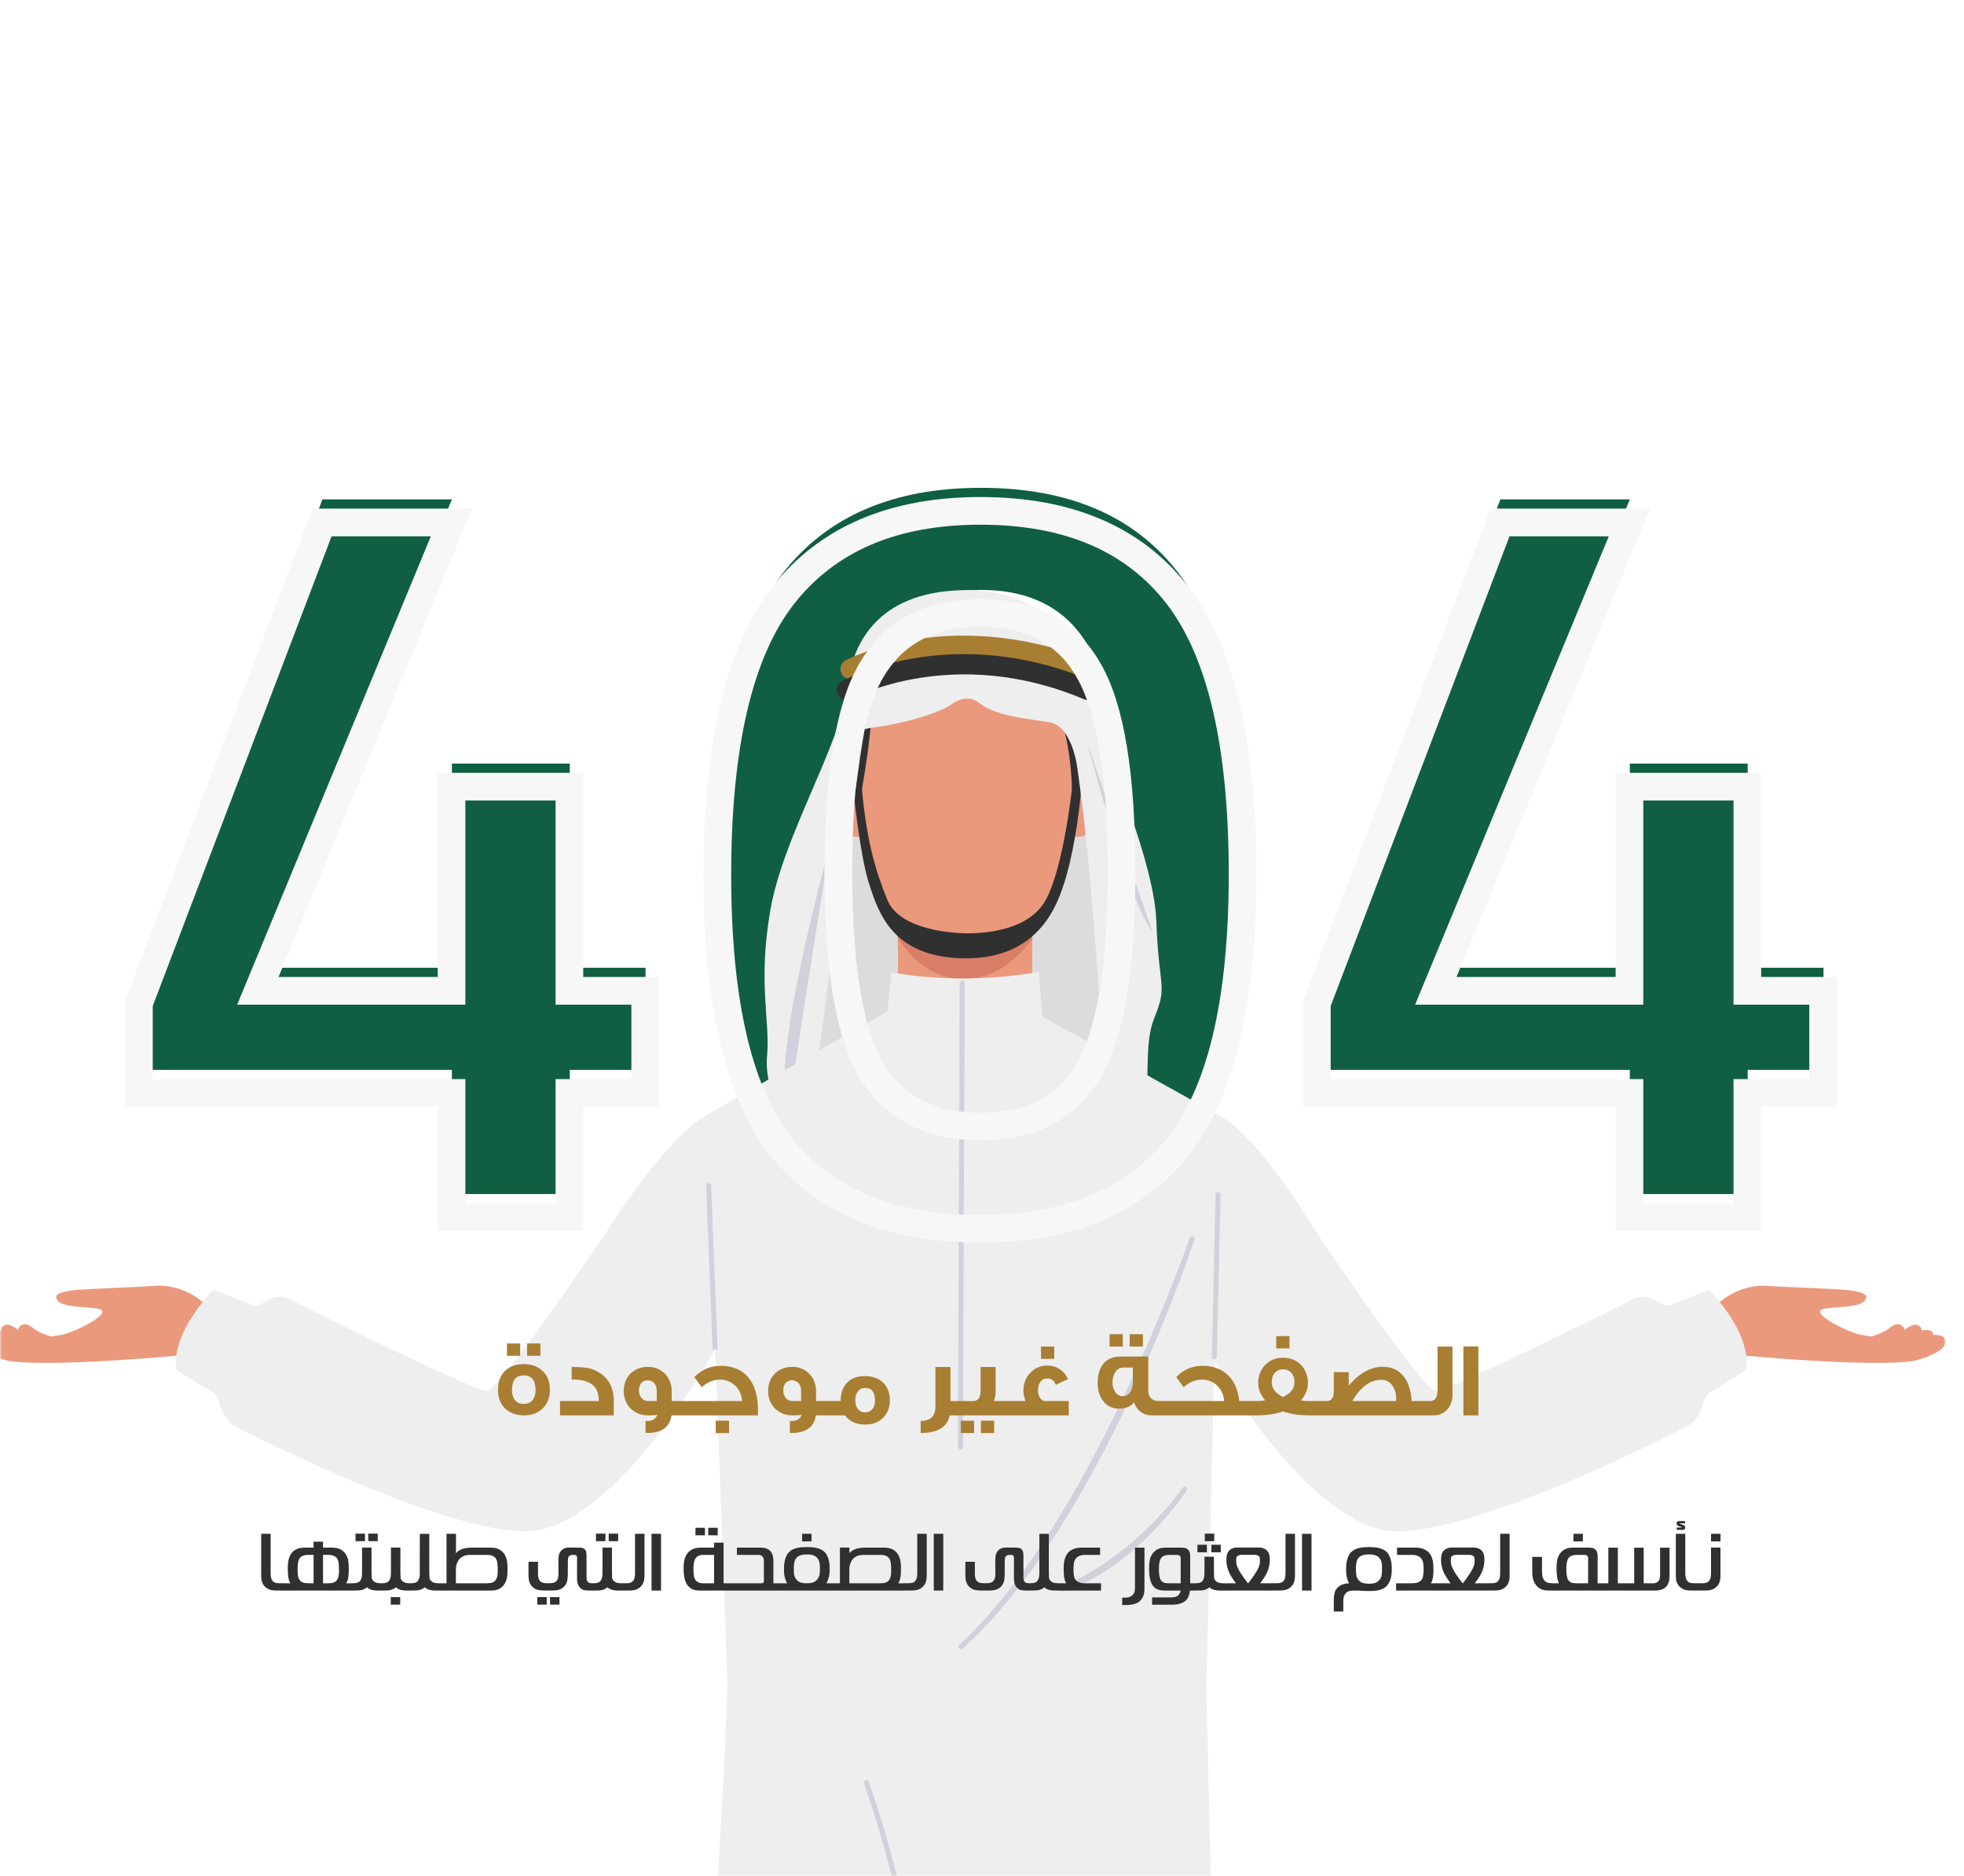 <svg width="426" height="407" viewBox="0 0 426 407" fill="none" xmlns="http://www.w3.org/2000/svg">
<path d="M98.016 259V232.061H30.21V212.655L69.934 108.321H98.016L56.008 209.915H98.016V165.625H123.585V209.915H140.023V232.061H123.585V259H98.016ZM169.832 124.303C179.421 111.974 193.728 105.81 212.753 105.81C231.778 105.81 246.008 111.898 255.445 124.074C264.881 136.25 269.6 156.417 269.6 184.574C269.6 212.579 264.805 232.441 255.217 244.16C245.78 255.728 231.549 261.511 212.524 261.511C193.652 261.511 179.421 255.728 169.832 244.16C160.396 232.593 155.677 212.807 155.677 184.802C155.677 156.645 160.396 136.479 169.832 124.303ZM236.268 140.512C231.549 132.141 223.711 127.955 212.753 127.955C201.794 127.955 193.88 132.141 189.009 140.512C184.291 148.731 181.932 163.266 181.932 184.117C181.932 204.969 184.367 219.428 189.238 227.494C194.26 235.409 202.099 239.366 212.753 239.366C223.559 239.366 231.321 235.409 236.039 227.494C240.91 219.428 243.345 204.969 243.345 184.117C243.345 163.266 240.986 148.731 236.268 140.512ZM353.516 259V232.061H285.711V212.655L325.435 108.321H353.516L311.509 209.915H353.516V165.625H379.086V209.915H395.524V232.061H379.086V259H353.516Z" fill="#105F43"/>
<mask id="mask0_1075_2889" style="mask-type:alpha" maskUnits="userSpaceOnUse" x="0" y="69" width="422" height="338">
<rect y="69" width="422" height="338" fill="#D9D9D9"/>
</mask>
<g mask="url(#mask0_1075_2889)">
<path d="M421.702 290.125C421.702 290.125 420.906 289.394 419.38 289.567C419.141 287.936 416.787 288.614 416.787 288.614C417.014 287.98 416.089 287.487 416.089 287.487C415.049 286.766 413.02 288.527 413.02 288.527C413.177 288.142 412.749 287.536 411.959 287.254C411.169 286.972 410.064 287.871 410.064 287.871C409.22 288.69 407.445 289.399 406.005 289.903C404.56 289.703 403.374 289.491 402.757 289.313C400.424 288.657 394.124 285.585 394.86 284.301C395.601 283.022 404.933 284.328 404.803 281.196C404.803 281.196 404.787 280.362 401.626 279.929C398.465 279.5 386.167 279.159 383.764 278.926C377.745 278.346 373.447 282.096 373.447 282.096C373.447 282.096 367.098 285.764 371.823 291.767L376.862 293.886C376.862 293.886 405.507 296.687 415.201 295.18C415.206 295.186 423.688 293.094 421.702 290.125Z" fill="#EA997D"/>
<path d="M264.575 242.024C264.575 242.024 250.615 259.486 262.247 293.36C262.247 293.36 281.262 327.619 299.747 331.802C312.126 334.603 345.728 319.655 365.744 309.496C369.631 307.523 368.916 303.2 371 301.948C375.774 299.082 378.713 297.213 378.713 297.213C378.713 297.213 380.743 290.505 370.729 279.777C370.729 279.777 367.357 281.094 362.226 283.088C360.153 283.89 358.118 279.815 354.107 281.852C338.437 289.812 313.279 301.824 311.422 301.737C308.602 301.607 285.603 267.44 285.603 267.44C285.603 267.44 273.23 246.591 264.575 242.024Z" fill="#EEEEEE"/>
<path d="M-4.699 290.126C-4.699 290.126 -3.903 289.394 -2.376 289.568C-2.138 287.937 0.216 288.614 0.216 288.614C-0.011 287.98 0.914 287.487 0.914 287.487C1.954 286.767 3.983 288.528 3.983 288.528C3.827 288.143 4.254 287.536 5.044 287.254C5.835 286.973 6.939 287.872 6.939 287.872C7.783 288.69 9.559 289.4 10.998 289.904C12.444 289.703 13.629 289.492 14.246 289.313C16.579 288.658 22.879 285.585 22.143 284.301C21.402 283.023 12.07 284.328 12.2 281.197C12.2 281.197 12.216 280.362 15.377 279.929C18.538 279.501 30.836 279.16 33.239 278.927C39.258 278.347 43.556 282.096 43.556 282.096C43.556 282.096 49.905 285.764 45.18 291.768L40.141 293.886C40.141 293.886 11.496 296.687 1.797 295.181C1.797 295.186 -6.685 293.095 -4.699 290.126Z" fill="#EA997D"/>
<path d="M152.975 242.078C152.975 242.078 166.388 259.481 154.756 293.355C154.756 293.355 135.741 327.614 117.251 331.797C104.872 334.598 71.27 319.649 51.254 309.49C47.367 307.518 48.082 303.194 45.998 301.943C41.224 299.077 38.285 297.207 38.285 297.207C38.285 297.207 36.255 290.5 46.268 279.772C46.268 279.772 49.641 281.088 54.777 283.082C56.85 283.884 58.886 279.81 62.896 281.847C78.566 289.806 103.725 301.818 105.581 301.731C108.401 301.601 131.4 267.435 131.4 267.435C131.4 267.435 143.866 247.328 152.975 242.078Z" fill="#EEEEEE"/>
<path d="M185.29 151.254C185.29 151.254 172.521 221.18 174.415 254.773C174.415 254.773 179.319 271.032 189.452 278.347C199.585 285.661 202.129 295.799 208.705 304.007C208.705 304.007 215.552 292.981 217.176 288.647C218.8 284.312 230.535 265.609 240.5 254.773C240.5 254.773 244.381 182.138 234.161 151.254H185.29V151.254Z" fill="#DCDCDC"/>
<path d="M194.378 191.348C194.378 191.348 195.314 213.454 194.378 217.041C193.441 220.628 184.683 226.506 175.709 230.722C175.709 230.722 187.254 246.526 209.815 246.055C232.375 245.589 238.107 236.237 241.69 231.09C241.69 231.09 224.478 225 224.067 217.675C223.655 210.349 224.067 191.348 224.067 191.348H194.378V191.348Z" fill="#EA997D"/>
<path d="M209.018 212.332C216.158 212.332 221.116 207.494 223.904 203.647C223.947 197.146 224.071 191.348 224.071 191.348H194.377C194.377 191.348 194.626 197.14 194.74 203.349C197.127 207.234 201.695 212.332 209.018 212.332Z" fill="#D87E66"/>
<path d="M189.403 169.914C189.403 169.914 188.174 166.3 183.34 166.723C178.664 167.135 180.25 179.152 184.369 181.13C188.483 183.107 189.841 177.136 189.841 177.136L189.403 169.914Z" fill="#EA997D"/>
<path d="M230.334 169.914C230.334 169.914 231.563 166.3 236.396 166.723C241.067 167.135 239.487 179.152 235.373 181.13C231.259 183.107 229.901 177.136 229.901 177.136L230.334 169.914Z" fill="#EA997D"/>
<path d="M234.318 168.972C232.256 194.675 225.057 207.017 209.868 207.017C194.675 207.017 187.384 196.826 185.419 168.972C183.968 148.404 194.734 135.677 209.868 135.677C224.997 135.677 236.028 147.613 234.318 168.972Z" fill="#EA997D"/>
<path d="M184.077 166.696L184.981 170.597L186.935 171.345C186.935 171.345 188.083 164.707 188.586 160.118C189.441 152.305 189.836 146.037 209.225 145.852C229.382 145.657 229.355 152.143 231.168 159.761C232.478 165.255 232.516 171.475 232.516 171.475L234.578 170.597L235.861 166.728C235.861 166.728 235.769 160.21 235.861 154.072C235.861 154.072 234.941 140.093 228.083 138.581C228.083 138.581 223.845 130.048 211.098 130.048C194.876 130.048 194.378 134.106 193.928 135.103C193.928 135.103 190.848 135.834 188.954 138.543C187.06 141.252 186.61 141.713 184.445 148.031C184.445 148.031 183.877 150.761 184.083 152.901C184.207 154.223 183.087 161.803 184.077 166.696Z" fill="#303030"/>
<path d="M184.98 170.218C184.98 170.218 186.426 185.258 188.499 191.673C190.572 198.083 193.673 207.863 209.625 207.863C225.576 207.863 229.408 195.835 230.789 191.668C232.526 186.423 234.107 177.261 234.578 170.218H232.613C232.613 170.218 230.821 187.875 226.837 195.195C222.859 202.51 211.568 202.445 209.776 202.445C207.979 202.445 195.308 202.12 192.466 195.179C189.955 189.04 187.855 182.138 186.875 170.218H184.98V170.218Z" fill="#303030"/>
<path d="M186.393 165.396L187.877 156.109C187.877 156.109 180.234 159.739 186.393 165.396Z" fill="#D1D1DB"/>
<path d="M209.76 151.569C209.76 151.569 208.391 151.298 206.29 152.831C204.185 154.364 197.094 156.803 189.451 157.8C181.814 158.791 186.685 163.126 186.415 165.385C186.144 167.644 179.016 214.419 174.415 254.784C174.415 254.784 170.355 246.792 170.085 241.103C170.085 241.103 165.711 236.676 166.388 228.956C167.064 221.235 164.331 213.335 167.102 197.352C169.873 181.368 182.496 161.05 183.665 149.672C184.834 138.294 191.514 128 209.89 128C228.266 128 235.319 142.358 235.855 148.995C236.391 155.632 250.274 184.711 250.816 199.79C251.357 214.868 253.344 213.427 250.367 220.828C247.39 228.235 250.821 238.887 245.95 243.221C245.95 243.221 242.984 252.611 240.499 254.778C240.499 254.778 238.226 196.626 233.517 165.558C233.517 165.558 232.239 157.523 227.817 156.711C223.395 155.898 216.266 155.464 212.483 152.555C212.483 152.56 211.119 151.406 209.76 151.569Z" fill="#EEEEEE"/>
<path d="M184.461 147.299C183.682 147.299 182.935 146.882 182.545 146.145C181.988 145.089 182.388 143.777 183.444 143.219C184.342 142.742 205.82 131.63 235.72 142.916C236.841 143.338 237.404 144.59 236.981 145.706C236.559 146.828 235.309 147.391 234.194 146.969C206.21 136.403 185.674 146.941 185.474 147.044C185.149 147.218 184.802 147.299 184.461 147.299Z" fill="#A87E33"/>
<path d="M235.952 151.839C235.671 151.839 235.384 151.785 235.108 151.666C206.739 139.665 184.926 151.444 184.709 151.563C183.665 152.143 182.344 151.763 181.765 150.718C181.186 149.672 181.565 148.35 182.609 147.77C183.573 147.239 206.501 134.853 236.791 147.667C237.89 148.133 238.409 149.406 237.944 150.506C237.597 151.341 236.796 151.839 235.952 151.839Z" fill="#303030"/>
<path d="M171.167 239.613C171.167 239.613 178.165 193.353 180.482 181.536C180.482 181.536 166.431 231.621 171.167 239.613Z" fill="#D1D1DB"/>
<path d="M235.817 161.061C235.817 161.061 244.753 195.65 249.923 202.027L235.817 161.061Z" fill="#D1D1DB"/>
<path d="M185.44 158.883C185.44 158.883 186.929 155.464 187.876 152.175C187.876 152.175 185.749 155.567 185.44 158.883Z" fill="#D1D1DB"/>
<path d="M193.36 210.886C193.36 210.886 207.433 213.969 225.295 210.81L226.107 220.519C226.107 220.519 247.65 232.515 264.575 242.029C264.575 242.029 262.735 327.576 261.652 365.86C261.652 365.86 268.326 652.759 269.95 673.478C269.95 673.478 265.349 679.162 257.23 678.349C249.111 677.536 249.176 677.661 236.526 679.568C222.139 681.735 217.923 677.298 204.726 677.038C191.839 676.789 177.874 679.232 175.059 679.568C159.01 681.465 156.921 677.098 148.975 678.349C137.072 680.224 136.796 676.182 136.796 676.182C136.796 676.182 156.737 411.735 157.776 365.497C157.776 365.497 154.182 262.136 152.981 242.024C152.981 242.024 176.38 228.576 192.483 219.365L193.36 210.886Z" fill="#EEEEEE"/>
<path d="M208.326 314.34C208.023 314.34 207.785 314.22 207.785 313.922L208.158 213.184C208.158 212.886 208.396 212.653 208.699 212.674C208.997 212.674 209.241 212.934 209.241 213.232L208.867 313.917C208.867 314.215 208.624 314.34 208.326 314.34Z" fill="#D1D1DB"/>
<path d="M208.45 357.727C208.304 357.727 208.158 357.668 208.05 357.554C207.849 357.332 207.86 356.99 208.082 356.79C236.548 330.637 257.852 269.109 258.069 268.491C258.166 268.209 258.475 268.058 258.756 268.155C259.038 268.253 259.189 268.561 259.092 268.843C258.881 269.466 238.735 330.642 208.818 357.586C208.715 357.678 208.58 357.727 208.45 357.727Z" fill="#D1D1DB"/>
<path d="M230.447 345.266C230.236 345.266 230.036 345.141 229.949 344.935C229.83 344.659 229.96 344.345 230.231 344.226C246.658 337.177 256.412 322.851 256.504 322.705C256.672 322.456 257.007 322.391 257.256 322.559C257.505 322.727 257.57 323.062 257.403 323.312C257.305 323.458 246.49 339.983 230.653 345.223C230.588 345.244 230.517 345.266 230.447 345.266Z" fill="#D1D1DB"/>
<path d="M199.324 438.376C199.043 438.376 198.81 438.159 198.783 437.877C196.71 412.25 187.497 387.077 187.405 386.822C187.302 386.541 187.443 386.232 187.725 386.123C188.006 386.021 188.315 386.161 188.423 386.443C188.515 386.698 197.781 412.006 199.865 437.785C199.887 438.083 199.665 438.343 199.367 438.37C199.357 438.376 199.34 438.376 199.324 438.376Z" fill="#D1D1DB"/>
<path d="M155.649 292.699L154.247 257.113C154.236 256.815 153.982 256.593 153.684 256.609C153.386 256.62 153.154 256.902 153.164 257.2L154.572 292.813C154.907 292.743 155.27 292.71 155.649 292.699Z" fill="#D1D1DB"/>
<path d="M263.406 294.834C263.401 294.834 263.395 294.834 263.395 294.834C263.098 294.834 262.859 294.693 262.865 294.39L263.661 259.048C263.666 258.75 263.92 258.538 264.213 258.549C264.51 258.555 264.748 258.82 264.743 259.118L263.947 294.412C263.937 294.704 263.698 294.834 263.406 294.834Z" fill="#D1D1DB"/>
</g>
<mask id="mask1_1075_2889" style="mask-type:alpha" maskUnits="userSpaceOnUse" x="21" y="83" width="384" height="203">
<rect x="21" y="83" width="384" height="203" fill="#D9D9D9"/>
</mask>
<g mask="url(#mask1_1075_2889)">
<g filter="url(#filter0_d_1075_2889)">
<path d="M97.937 259H94.937V262H97.937V259ZM97.937 232.061H100.937V229.061H97.937V232.061ZM30.132 232.061H27.132V235.061H30.132V232.061ZM30.132 212.655L27.328 211.587L27.132 212.103V212.655H30.132ZM69.856 108.321V105.321H67.788L67.053 107.254L69.856 108.321ZM97.937 108.321L100.71 109.468L102.424 105.321H97.937V108.321ZM55.93 209.915L53.158 208.769L51.443 212.915H55.93V209.915ZM97.937 209.915V212.915H100.937V209.915H97.937ZM97.937 165.625V162.625H94.937V165.625H97.937ZM123.507 165.625H126.507V162.625H123.507V165.625ZM123.507 209.915H120.507V212.915H123.507V209.915ZM139.945 209.915H142.945V206.915H139.945V209.915ZM139.945 232.061V235.061H142.945V232.061H139.945ZM123.507 232.061V229.061H120.507V232.061H123.507ZM123.507 259V262H126.507V259H123.507ZM100.937 259V232.061H94.937V259H100.937ZM97.937 229.061H30.132V235.061H97.937V229.061ZM33.132 232.061V212.655H27.132V232.061H33.132ZM32.936 213.722L72.66 109.389L67.053 107.254L27.328 211.587L32.936 213.722ZM69.856 111.321H97.937V105.321H69.856V111.321ZM95.165 107.175L53.158 208.769L58.702 211.062L100.71 109.468L95.165 107.175ZM55.93 212.915H97.937V206.915H55.93V212.915ZM100.937 209.915V165.625H94.937V209.915H100.937ZM97.937 168.625H123.507V162.625H97.937V168.625ZM120.507 165.625V209.915H126.507V165.625H120.507ZM123.507 212.915H139.945V206.915H123.507V212.915ZM136.945 209.915V232.061H142.945V209.915H136.945ZM139.945 229.061H123.507V235.061H139.945V229.061ZM120.507 232.061V259H126.507V232.061H120.507ZM123.507 256H97.937V262H123.507V256ZM169.754 124.303L167.386 122.461L167.383 122.465L169.754 124.303ZM255.367 124.074L252.996 125.912L252.996 125.912L255.367 124.074ZM255.139 244.16L252.817 242.261L252.814 242.264L255.139 244.16ZM169.754 244.16L167.429 246.057L167.437 246.066L167.444 246.075L169.754 244.16ZM236.19 140.512L233.576 141.985L233.582 141.995L233.588 142.005L236.19 140.512ZM188.931 140.512L186.338 139.003L186.334 139.011L186.33 139.018L188.931 140.512ZM189.16 227.494L186.591 229.045L186.609 229.074L186.627 229.102L189.16 227.494ZM235.961 227.494L233.393 225.944L233.389 225.951L233.384 225.958L235.961 227.494ZM172.122 126.144C181.017 114.707 194.351 108.81 212.675 108.81V102.81C192.948 102.81 177.668 109.241 167.386 122.461L172.122 126.144ZM212.675 108.81C231.013 108.81 244.26 114.641 252.996 125.912L257.738 122.237C247.6 109.156 232.386 102.81 212.675 102.81V108.81ZM252.996 125.912C261.804 137.278 266.521 156.599 266.521 184.574H272.521C272.521 156.234 267.802 135.223 257.738 122.237L252.996 125.912ZM266.521 184.574C266.521 212.403 261.724 231.373 252.817 242.261L257.46 246.06C267.73 233.509 272.521 212.755 272.521 184.574H266.521ZM252.814 242.264C244.098 252.949 230.839 258.511 212.446 258.511V264.511C232.104 264.511 247.306 258.507 257.463 246.057L252.814 242.264ZM212.446 258.511C194.218 258.511 180.941 252.955 172.064 242.246L167.444 246.075C177.745 258.501 192.929 264.511 212.446 264.511V258.511ZM172.079 242.264C163.325 231.533 158.599 212.644 158.599 184.802H152.599C152.599 212.971 157.311 233.653 167.429 246.057L172.079 242.264ZM158.599 184.802C158.599 156.828 163.317 137.506 172.125 126.14L167.383 122.465C157.318 135.451 152.599 156.463 152.599 184.802H158.599ZM238.803 139.039C233.469 129.575 224.533 124.955 212.675 124.955V130.955C222.733 130.955 229.474 134.707 233.576 141.985L238.803 139.039ZM212.675 124.955C200.817 124.955 191.826 129.572 186.338 139.003L191.524 142.021C195.778 134.71 202.616 130.955 212.675 130.955V124.955ZM186.33 139.018C181.184 147.982 178.854 163.231 178.854 184.117H184.854C184.854 163.301 187.242 149.479 191.533 142.005L186.33 139.018ZM178.854 184.117C178.854 205 181.256 220.209 186.591 229.045L191.728 225.944C187.322 218.647 184.854 204.938 184.854 184.117H178.854ZM186.627 229.102C192.283 238.015 201.159 242.366 212.675 242.366V236.366C202.882 236.366 196.082 232.803 191.693 225.887L186.627 229.102ZM212.675 242.366C224.322 242.366 233.177 238.024 238.538 229.031L233.384 225.958C229.309 232.794 222.64 236.366 212.675 236.366V242.366ZM238.529 229.045C243.864 220.209 246.267 205 246.267 184.117H240.267C240.267 204.938 237.799 218.647 233.393 225.944L238.529 229.045ZM246.267 184.117C246.267 163.231 243.937 147.982 238.791 139.018L233.588 142.005C237.878 149.479 240.267 163.301 240.267 184.117H246.267ZM353.438 259H350.438V262H353.438V259ZM353.438 232.061H356.438V229.061H353.438V232.061ZM285.633 232.061H282.633V235.061H285.633V232.061ZM285.633 212.655L282.829 211.587L282.633 212.103V212.655H285.633ZM325.357 108.321V105.321H323.289L322.553 107.254L325.357 108.321ZM353.438 108.321L356.21 109.468L357.925 105.321H353.438V108.321ZM311.431 209.915L308.658 208.769L306.944 212.915H311.431V209.915ZM353.438 209.915V212.915H356.438V209.915H353.438ZM353.438 165.625V162.625H350.438V165.625H353.438ZM379.008 165.625H382.008V162.625H379.008V165.625ZM379.008 209.915H376.008V212.915H379.008V209.915ZM395.445 209.915H398.445V206.915H395.445V209.915ZM395.445 232.061V235.061H398.445V232.061H395.445ZM379.008 232.061V229.061H376.008V232.061H379.008ZM379.008 259V262H382.008V259H379.008ZM356.438 259V232.061H350.438V259H356.438ZM353.438 229.061H285.633V235.061H353.438V229.061ZM288.633 232.061V212.655H282.633V232.061H288.633ZM288.436 213.722L328.161 109.389L322.553 107.254L282.829 211.587L288.436 213.722ZM325.357 111.321H353.438V105.321H325.357V111.321ZM350.666 107.175L308.658 208.769L314.203 211.062L356.21 109.468L350.666 107.175ZM311.431 212.915H353.438V206.915H311.431V212.915ZM356.438 209.915V165.625H350.438V209.915H356.438ZM353.438 168.625H379.008V162.625H353.438V168.625ZM376.008 165.625V209.915H382.008V165.625H376.008ZM379.008 212.915H395.445V206.915H379.008V212.915ZM392.445 209.915V232.061H398.445V209.915H392.445ZM395.445 229.061H379.008V235.061H395.445V229.061ZM376.008 232.061V259H382.008V232.061H376.008ZM379.008 256H353.438V262H379.008V256Z" fill="#F7F7F7"/>
</g>
</g>
<path d="M60.163 344.991C59.917 344.991 59.679 344.986 59.45 344.974C59.221 344.957 58.998 344.923 58.781 344.871C58.563 344.82 58.352 344.745 58.146 344.648C57.945 344.545 57.751 344.408 57.562 344.236C57.442 344.127 57.325 344.001 57.21 343.858C57.101 343.71 57.004 343.538 56.918 343.343C56.838 343.149 56.772 342.926 56.721 342.674C56.675 342.422 56.652 342.136 56.652 341.816V332.691H58.704V341.198C58.704 341.507 58.727 341.804 58.772 342.09C58.818 342.376 58.924 342.631 59.09 342.854C59.239 343.054 59.428 343.197 59.656 343.283C59.885 343.369 60.191 343.412 60.575 343.412H61.579V344.991H60.163ZM61.373 345V343.421H62.987C62.764 343.054 62.618 342.645 62.549 342.193C62.463 341.621 62.42 341.04 62.42 340.451C62.42 340.205 62.423 339.941 62.429 339.661C62.44 339.381 62.466 339.095 62.506 338.803C62.552 338.511 62.618 338.225 62.703 337.944C62.795 337.658 62.918 337.392 63.073 337.146C63.261 336.826 63.482 336.571 63.733 336.382C63.985 336.188 64.249 336.039 64.523 335.936C64.798 335.833 65.073 335.767 65.347 335.738C65.622 335.704 65.876 335.687 66.111 335.687H68.017V334.399H70.068V335.687H71.965C72.217 335.687 72.48 335.704 72.755 335.738C73.029 335.773 73.298 335.841 73.562 335.944C73.831 336.047 74.088 336.196 74.334 336.391C74.586 336.58 74.812 336.831 75.012 337.146C75.338 337.673 75.527 338.222 75.579 338.794C75.63 339.372 75.656 339.924 75.656 340.451C75.656 340.765 75.644 341.069 75.622 341.361C75.604 341.647 75.576 341.927 75.536 342.202C75.479 342.62 75.33 343.026 75.089 343.421H76.6V345H61.373ZM68.017 337.266H66.961C66.818 337.266 66.658 337.272 66.48 337.283C66.308 337.295 66.131 337.326 65.948 337.378C65.771 337.424 65.596 337.498 65.424 337.601C65.258 337.698 65.113 337.833 64.987 338.004C64.838 338.222 64.726 338.517 64.652 338.889C64.583 339.261 64.549 339.787 64.549 340.468C64.549 340.863 64.566 341.243 64.6 341.61C64.635 341.97 64.741 342.296 64.918 342.588C65.004 342.743 65.107 342.874 65.227 342.983C65.353 343.086 65.499 343.172 65.665 343.24C65.831 343.303 66.022 343.349 66.24 343.378C66.457 343.406 66.709 343.421 66.995 343.421H68.017V337.266ZM71.09 343.421C71.37 343.421 71.619 343.406 71.836 343.378C72.054 343.349 72.245 343.303 72.411 343.24C72.583 343.172 72.729 343.086 72.849 342.983C72.975 342.874 73.081 342.743 73.167 342.588C73.338 342.296 73.441 341.97 73.476 341.61C73.516 341.243 73.536 340.863 73.536 340.468C73.536 339.879 73.504 339.384 73.441 338.983C73.384 338.577 73.267 338.251 73.09 338.004C72.969 337.833 72.826 337.698 72.66 337.601C72.494 337.498 72.32 337.424 72.137 337.378C71.959 337.326 71.782 337.295 71.605 337.283C71.427 337.272 71.267 337.266 71.124 337.266H70.068V343.421H71.09ZM76.454 344.991V343.412H76.66C77.044 343.412 77.35 343.369 77.579 343.283C77.808 343.197 77.996 343.054 78.145 342.854C78.3 342.637 78.4 342.393 78.446 342.125C78.497 341.856 78.526 341.572 78.531 341.275C78.526 341.235 78.523 341.198 78.523 341.163C78.523 341.123 78.523 341.083 78.523 341.043H78.531V335.678H80.583V341.043L80.626 342.313C80.694 342.559 80.803 342.757 80.952 342.906C81.101 343.049 81.269 343.16 81.458 343.24C81.647 343.315 81.847 343.363 82.059 343.386C82.271 343.409 82.471 343.421 82.66 343.421H82.883V345H82.042C81.842 345 81.636 344.994 81.424 344.983C81.218 344.966 81.009 344.934 80.797 344.888C80.586 344.843 80.377 344.774 80.171 344.682C79.971 344.585 79.782 344.456 79.604 344.296C79.421 344.456 79.23 344.582 79.029 344.674C78.835 344.765 78.632 344.837 78.42 344.888C78.208 344.934 77.991 344.963 77.767 344.974C77.544 344.986 77.313 344.991 77.072 344.991H76.454ZM77.115 334.296V332.657H79.167V334.296H77.115ZM79.879 334.296V332.657H81.93V334.296H79.879ZM82.72 344.991V343.412H82.926C83.309 343.412 83.616 343.369 83.845 343.283C84.073 343.197 84.262 343.054 84.411 342.854C84.566 342.637 84.666 342.393 84.712 342.125C84.763 341.856 84.792 341.572 84.797 341.275C84.792 341.235 84.789 341.198 84.789 341.163C84.789 341.123 84.789 341.083 84.789 341.043H84.797V335.678H86.849V341.043L86.892 342.313C86.96 342.559 87.069 342.757 87.218 342.906C87.367 343.049 87.535 343.16 87.724 343.24C87.913 343.315 88.113 343.363 88.325 343.386C88.537 343.409 88.737 343.421 88.926 343.421H89.149V345H88.308C88.108 345 87.902 344.994 87.69 344.983C87.484 344.966 87.275 344.934 87.063 344.888C86.852 344.843 86.643 344.774 86.437 344.682C86.237 344.585 86.048 344.456 85.87 344.296C85.687 344.456 85.496 344.582 85.295 344.674C85.101 344.765 84.897 344.837 84.686 344.888C84.474 344.934 84.257 344.963 84.033 344.974C83.81 344.986 83.579 344.991 83.338 344.991H82.72ZM84.754 348.064V346.425H86.806V348.064H84.754ZM88.986 344.991V343.412H89.192C89.576 343.412 89.882 343.369 90.111 343.283C90.339 343.197 90.528 343.054 90.677 342.854C90.832 342.637 90.932 342.393 90.977 342.125C91.029 341.856 91.058 341.572 91.063 341.275C91.063 341.263 91.06 341.238 91.055 341.198C91.055 341.157 91.055 341.054 91.055 340.889C91.055 340.723 91.055 340.465 91.055 340.116C91.055 339.767 91.055 339.278 91.055 338.648C91.055 338.019 91.055 337.221 91.055 336.253C91.06 335.286 91.063 334.102 91.063 332.7H93.115V341.043L93.158 342.313C93.226 342.559 93.335 342.757 93.484 342.906C93.633 343.049 93.801 343.16 93.99 343.24C94.179 343.315 94.379 343.363 94.591 343.386C94.803 343.409 95.003 343.421 95.192 343.421H95.415V345H94.574C94.374 345 94.168 344.994 93.956 344.983C93.75 344.966 93.541 344.934 93.329 344.888C93.118 344.843 92.909 344.774 92.703 344.682C92.502 344.585 92.314 344.456 92.136 344.296C91.953 344.456 91.761 344.582 91.561 344.674C91.367 344.765 91.163 344.837 90.952 344.888C90.74 344.934 90.522 344.963 90.299 344.974C90.076 344.986 89.844 344.991 89.604 344.991H88.986ZM98.9 336.914C99.049 336.708 99.226 336.537 99.432 336.399C99.644 336.256 99.864 336.139 100.093 336.047C100.328 335.956 100.562 335.887 100.797 335.841C101.037 335.79 101.26 335.753 101.466 335.73C101.672 335.707 101.856 335.696 102.016 335.696C102.182 335.69 102.305 335.687 102.385 335.687H106.393C106.645 335.687 106.908 335.704 107.183 335.738C107.458 335.773 107.727 335.841 107.99 335.944C108.259 336.047 108.516 336.196 108.762 336.391C109.014 336.58 109.24 336.831 109.44 337.146C109.601 337.409 109.724 337.681 109.81 337.962C109.901 338.236 109.967 338.514 110.007 338.794C110.047 339.075 110.07 339.355 110.076 339.635C110.081 339.916 110.084 340.188 110.084 340.451C110.084 340.765 110.076 341.069 110.058 341.361C110.047 341.647 110.016 341.927 109.964 342.202C109.913 342.471 109.835 342.734 109.732 342.991C109.629 343.243 109.489 343.492 109.312 343.738C109.089 344.042 108.848 344.279 108.591 344.451C108.339 344.617 108.081 344.742 107.818 344.828C107.561 344.908 107.303 344.957 107.046 344.974C106.788 344.991 106.548 345 106.325 345H95.243V343.421H96.849V332.691H98.909L98.9 336.914ZM101.758 337.266C100.94 337.295 100.285 337.547 99.793 338.022C99.306 338.497 99.006 339.175 98.891 340.056L98.883 343.421H105.518C105.798 343.421 106.047 343.406 106.265 343.378C106.482 343.349 106.674 343.303 106.84 343.24C107.011 343.172 107.157 343.086 107.277 342.983C107.403 342.874 107.509 342.743 107.595 342.588C107.772 342.296 107.878 341.97 107.913 341.61C107.947 341.243 107.964 340.863 107.964 340.468C107.964 339.873 107.933 339.375 107.87 338.974C107.812 338.574 107.695 338.251 107.518 338.004C107.392 337.833 107.246 337.698 107.08 337.601C106.914 337.504 106.742 337.429 106.565 337.378C106.388 337.326 106.21 337.295 106.033 337.283C105.855 337.272 105.695 337.266 105.552 337.266H101.758ZM127.749 345C127.446 345 127.128 344.974 126.796 344.923C126.476 344.871 126.173 344.717 125.886 344.459C125.801 344.373 125.715 344.27 125.629 344.15C125.543 344.03 125.466 343.887 125.397 343.721C125.328 343.549 125.271 343.355 125.225 343.137C125.185 342.92 125.165 342.674 125.165 342.399C125.165 342.382 125.165 342.359 125.165 342.331C125.165 342.296 125.165 342.233 125.165 342.142C125.165 342.044 125.165 341.904 125.165 341.721C125.165 341.538 125.165 341.286 125.165 340.966C125.165 340.645 125.165 340.245 125.165 339.764C125.171 339.278 125.174 338.685 125.174 337.987C125.18 337.953 125.18 337.91 125.174 337.859C125.168 337.801 125.16 337.744 125.148 337.687C125.137 337.63 125.12 337.575 125.097 337.524C125.08 337.472 125.057 337.432 125.028 337.404C124.959 337.335 124.865 337.295 124.745 337.283C124.63 337.272 124.527 337.266 124.436 337.266H124.187C124.027 337.266 123.875 337.295 123.732 337.352C123.595 337.409 123.483 337.487 123.397 337.584C123.294 337.71 123.231 337.864 123.208 338.047C123.185 338.231 123.174 338.402 123.174 338.562L123.157 341.549C123.157 341.836 123.143 342.107 123.114 342.365C123.091 342.622 123.042 342.866 122.968 343.094C122.899 343.318 122.802 343.529 122.676 343.73C122.556 343.93 122.399 344.116 122.204 344.288C121.889 344.562 121.54 344.748 121.157 344.845C120.779 344.943 120.321 344.991 119.784 344.991H118.007C117.469 344.991 117.008 344.943 116.625 344.845C116.247 344.748 115.901 344.562 115.586 344.288C115.392 344.116 115.231 343.93 115.106 343.73C114.985 343.529 114.888 343.318 114.814 343.094C114.745 342.866 114.696 342.622 114.668 342.365C114.645 342.107 114.633 341.836 114.633 341.549V338.751H116.694V341.18C116.694 341.592 116.716 341.924 116.762 342.176C116.814 342.422 116.905 342.634 117.037 342.811C117.226 343.063 117.457 343.226 117.732 343.3C118.007 343.375 118.333 343.412 118.711 343.412H119.123C119.5 343.412 119.826 343.375 120.101 343.3C120.376 343.226 120.608 343.063 120.796 342.811C120.928 342.634 121.017 342.422 121.063 342.176C121.114 341.924 121.14 341.592 121.14 341.18L121.114 338.442C121.114 338.276 121.123 338.099 121.14 337.91C121.157 337.721 121.186 337.527 121.226 337.326C121.306 336.914 121.497 336.56 121.801 336.262C121.961 336.102 122.167 335.964 122.419 335.85C122.676 335.73 123.002 335.67 123.397 335.67L125.629 335.687C125.703 335.687 125.789 335.69 125.886 335.696C125.989 335.696 126.092 335.707 126.195 335.73C126.298 335.753 126.401 335.787 126.504 335.833C126.607 335.873 126.702 335.933 126.788 336.013C126.994 336.202 127.12 336.445 127.165 336.743C127.188 336.886 127.203 337.012 127.208 337.12C127.22 337.223 127.225 337.312 127.225 337.386V342.15C127.225 342.425 127.257 342.642 127.32 342.803C127.383 342.957 127.457 343.074 127.543 343.155C127.669 343.28 127.818 343.358 127.989 343.386C128.161 343.409 128.333 343.421 128.504 343.421H128.762V345H127.749ZM116.539 348.064V346.425H118.59V348.064H116.539ZM119.303 348.064V346.425H121.354V348.064H119.303ZM128.607 344.991V343.412H128.813C129.197 343.412 129.503 343.369 129.732 343.283C129.961 343.197 130.15 343.054 130.298 342.854C130.453 342.637 130.553 342.393 130.599 342.125C130.65 341.856 130.679 341.572 130.685 341.275C130.679 341.235 130.676 341.198 130.676 341.163C130.676 341.123 130.676 341.083 130.676 341.043H130.685V335.678H132.736V341.043L132.779 342.313C132.848 342.559 132.956 342.757 133.105 342.906C133.254 343.049 133.423 343.16 133.612 343.24C133.8 343.315 134.001 343.363 134.212 343.386C134.424 343.409 134.624 343.421 134.813 343.421H135.036V345H134.195C133.995 345 133.789 344.994 133.577 344.983C133.371 344.966 133.162 344.934 132.951 344.888C132.739 344.843 132.53 344.774 132.324 344.682C132.124 344.585 131.935 344.456 131.758 344.296C131.574 344.456 131.383 344.582 131.182 344.674C130.988 344.765 130.785 344.837 130.573 344.888C130.361 344.934 130.144 344.963 129.921 344.974C129.697 344.986 129.466 344.991 129.225 344.991H128.607ZM129.268 334.296V332.657H131.32V334.296H129.268ZM132.032 334.296V332.657H134.084V334.296H132.032ZM134.865 344.991V343.412H135.869C136.252 343.412 136.559 343.369 136.787 343.283C137.016 343.197 137.205 343.054 137.354 342.854C137.52 342.631 137.626 342.376 137.672 342.09C137.717 341.804 137.74 341.507 137.74 341.198V332.691H139.792V341.816C139.792 342.136 139.766 342.422 139.714 342.674C139.669 342.926 139.603 343.149 139.517 343.343C139.437 343.538 139.34 343.71 139.225 343.858C139.116 344.001 139.002 344.127 138.882 344.236C138.693 344.408 138.496 344.545 138.29 344.648C138.089 344.745 137.88 344.82 137.663 344.871C137.445 344.923 137.222 344.957 136.993 344.974C136.765 344.986 136.527 344.991 136.281 344.991H134.865ZM141.32 332.691H143.38V345H141.32V332.691ZM151.714 345C151.474 345 151.216 344.98 150.942 344.94C150.673 344.9 150.404 344.814 150.135 344.682C149.866 344.551 149.608 344.365 149.362 344.124C149.122 343.884 148.913 343.561 148.736 343.155C148.678 343.017 148.621 342.86 148.564 342.682C148.512 342.499 148.464 342.29 148.418 342.056C148.378 341.816 148.344 341.544 148.315 341.24C148.292 340.937 148.281 340.591 148.281 340.202C148.281 339.956 148.286 339.698 148.298 339.429C148.315 339.155 148.349 338.883 148.401 338.614C148.452 338.339 148.524 338.07 148.615 337.807C148.713 337.544 148.841 337.298 149.002 337.069C149.225 336.743 149.48 336.488 149.766 336.305C150.052 336.116 150.338 335.976 150.624 335.884C150.916 335.793 151.193 335.738 151.457 335.721C151.726 335.698 151.952 335.687 152.135 335.687H154.89V334.614H156.95V343.421H158.813V345H151.714ZM150.658 342.365C150.761 342.599 150.887 342.785 151.036 342.923C151.19 343.06 151.354 343.166 151.525 343.24C151.697 343.315 151.869 343.363 152.04 343.386C152.218 343.409 152.384 343.421 152.538 343.421H154.881C154.881 343.341 154.881 343.258 154.881 343.172C154.887 343.08 154.89 342.997 154.89 342.923C154.89 342.843 154.89 342.777 154.89 342.725C154.89 342.674 154.89 342.642 154.89 342.631V337.266H152.538C152.401 337.266 152.255 337.275 152.1 337.292C151.946 337.309 151.791 337.349 151.637 337.412C151.482 337.469 151.334 337.552 151.19 337.661C151.047 337.77 150.922 337.913 150.813 338.09C150.761 338.176 150.71 338.279 150.658 338.399C150.613 338.514 150.57 338.66 150.53 338.837C150.495 339.009 150.467 339.212 150.444 339.446C150.421 339.681 150.409 339.956 150.409 340.271C150.409 340.637 150.418 340.946 150.435 341.198C150.458 341.444 150.481 341.647 150.504 341.807C150.532 341.967 150.561 342.09 150.59 342.176C150.618 342.262 150.641 342.325 150.658 342.365ZM150.856 333.017V331.378H152.907V333.017H150.856ZM153.62 333.017V331.378H155.671V333.017H153.62ZM158.461 345V343.421H165.087C165.15 343.421 165.224 343.418 165.31 343.412C165.396 343.406 165.476 343.372 165.551 343.309C165.619 343.252 165.659 343.192 165.671 343.129C165.682 343.066 165.688 342.997 165.688 342.923V338.545C165.688 338.408 165.674 338.265 165.645 338.116C165.616 337.962 165.542 337.813 165.422 337.67C165.285 337.492 165.124 337.381 164.941 337.335C164.758 337.289 164.586 337.266 164.426 337.266H159.834V335.687H165.13C165.525 335.687 165.891 335.753 166.229 335.884C166.572 336.01 166.85 336.185 167.061 336.408C167.262 336.603 167.425 336.883 167.551 337.249C167.682 337.615 167.748 338.067 167.748 338.605V343.421H169.422V345H158.461ZM169.25 343.421H170.752C170.586 343.175 170.458 342.914 170.366 342.64C170.274 342.365 170.203 342.093 170.151 341.824C170.106 341.555 170.077 341.298 170.066 341.052C170.054 340.8 170.048 340.574 170.048 340.374C170.048 340.116 170.06 339.818 170.083 339.481C170.106 339.143 170.157 338.8 170.237 338.451C170.323 338.102 170.443 337.761 170.598 337.429C170.758 337.097 170.975 336.809 171.25 336.562C171.508 336.322 171.794 336.136 172.108 336.005C172.429 335.873 172.755 335.776 173.087 335.713C173.425 335.65 173.759 335.613 174.091 335.601C174.423 335.584 174.729 335.575 175.01 335.575C175.29 335.575 175.593 335.584 175.919 335.601C176.251 335.613 176.583 335.65 176.915 335.713C177.253 335.776 177.582 335.873 177.902 336.005C178.223 336.136 178.512 336.322 178.769 336.562C179.044 336.809 179.258 337.097 179.413 337.429C179.573 337.761 179.693 338.102 179.773 338.451C179.854 338.794 179.905 339.129 179.928 339.455C179.951 339.781 179.962 340.065 179.962 340.305C179.962 341.049 179.894 341.672 179.756 342.176C179.625 342.674 179.453 343.089 179.241 343.421H180.752V345H169.25V343.421ZM172.177 340.356C172.177 340.551 172.18 340.748 172.186 340.949C172.191 341.143 172.214 341.338 172.254 341.532C172.294 341.727 172.352 341.919 172.426 342.107C172.506 342.296 172.621 342.476 172.769 342.648C172.907 342.808 173.058 342.94 173.224 343.043C173.39 343.14 173.562 343.217 173.739 343.275C173.917 343.326 174.097 343.363 174.28 343.386C174.469 343.409 174.652 343.421 174.829 343.421H175.001C175.196 343.421 175.39 343.412 175.585 343.395C175.785 343.378 175.98 343.343 176.168 343.292C176.357 343.24 176.54 343.163 176.718 343.06C176.895 342.957 177.061 342.82 177.216 342.648C177.37 342.476 177.49 342.299 177.576 342.116C177.662 341.933 177.722 341.747 177.756 341.558C177.796 341.363 177.819 341.166 177.825 340.966C177.836 340.765 177.842 340.562 177.842 340.356V339.798C177.842 339.644 177.834 339.484 177.816 339.318C177.799 339.146 177.768 338.977 177.722 338.811C177.676 338.64 177.613 338.477 177.533 338.322C177.459 338.168 177.361 338.027 177.241 337.901C177.087 337.736 176.918 337.604 176.735 337.507C176.557 337.409 176.372 337.335 176.177 337.283C175.982 337.232 175.785 337.2 175.585 337.189C175.39 337.172 175.198 337.163 175.01 337.163C174.844 337.163 174.658 337.172 174.452 337.189C174.251 337.2 174.048 337.232 173.842 337.283C173.642 337.335 173.447 337.409 173.259 337.507C173.07 337.604 172.904 337.736 172.761 337.901C172.612 338.067 172.498 338.262 172.417 338.485C172.343 338.703 172.286 338.926 172.246 339.155C172.211 339.384 172.191 339.604 172.186 339.816C172.18 340.027 172.177 340.208 172.177 340.356ZM173.98 334.331V332.691H176.031V334.331H173.98ZM180.58 345V343.421H182.185V335.678H184.245L184.237 336.914C184.386 336.708 184.563 336.537 184.769 336.399C184.981 336.256 185.201 336.139 185.43 336.047C185.665 335.956 185.899 335.887 186.134 335.841C186.374 335.79 186.597 335.753 186.803 335.73C187.009 335.707 187.192 335.696 187.353 335.696C187.519 335.69 187.642 335.687 187.722 335.687H191.73C191.982 335.687 192.245 335.704 192.52 335.738C192.795 335.773 193.064 335.841 193.327 335.944C193.596 336.047 193.853 336.196 194.099 336.391C194.351 336.58 194.577 336.831 194.777 337.146C194.938 337.409 195.061 337.681 195.146 337.962C195.238 338.236 195.304 338.514 195.344 338.794C195.384 339.075 195.407 339.355 195.413 339.635C195.418 339.916 195.421 340.188 195.421 340.451C195.421 340.737 195.415 341.012 195.404 341.275C195.392 341.532 195.367 341.784 195.327 342.03C195.287 342.27 195.229 342.508 195.155 342.743C195.081 342.971 194.98 343.197 194.855 343.421H196.245V345H180.58ZM187.095 337.266C186.277 337.295 185.622 337.547 185.13 338.022C184.643 338.497 184.343 339.175 184.228 340.056L184.22 343.421H190.855C191.135 343.421 191.384 343.406 191.601 343.378C191.819 343.349 192.011 343.303 192.177 343.24C192.348 343.172 192.494 343.086 192.614 342.983C192.74 342.874 192.846 342.743 192.932 342.588C193.109 342.296 193.215 341.97 193.249 341.61C193.284 341.243 193.301 340.863 193.301 340.468C193.301 339.873 193.27 339.375 193.207 338.974C193.149 338.574 193.032 338.251 192.855 338.004C192.729 337.833 192.583 337.698 192.417 337.601C192.251 337.504 192.079 337.429 191.902 337.378C191.724 337.326 191.547 337.295 191.37 337.283C191.192 337.272 191.032 337.266 190.889 337.266H187.095ZM196.082 344.991V343.412H197.086C197.47 343.412 197.776 343.369 198.005 343.283C198.234 343.197 198.422 343.054 198.571 342.854C198.737 342.631 198.843 342.376 198.889 342.09C198.935 341.804 198.958 341.507 198.958 341.198V332.691H201.009V341.816C201.009 342.136 200.983 342.422 200.932 342.674C200.886 342.926 200.82 343.149 200.734 343.343C200.654 343.538 200.557 343.71 200.442 343.858C200.334 344.001 200.219 344.127 200.099 344.236C199.91 344.408 199.713 344.545 199.507 344.648C199.307 344.745 199.098 344.82 198.88 344.871C198.663 344.923 198.44 344.957 198.211 344.974C197.982 344.986 197.744 344.991 197.498 344.991H196.082ZM202.537 332.691H204.597V345H202.537V332.691ZM222.511 345C222.207 345 221.89 344.974 221.558 344.923C221.237 344.871 220.934 344.717 220.648 344.459C220.562 344.373 220.476 344.27 220.39 344.15C220.305 344.03 220.227 343.887 220.159 343.721C220.09 343.549 220.033 343.355 219.987 343.137C219.947 342.92 219.927 342.674 219.927 342.399C219.927 342.382 219.927 342.359 219.927 342.331C219.927 342.296 219.927 342.233 219.927 342.142C219.927 342.044 219.927 341.904 219.927 341.721C219.927 341.538 219.927 341.286 219.927 340.966C219.927 340.645 219.927 340.245 219.927 339.764C219.933 339.278 219.935 338.685 219.935 337.987C219.941 337.953 219.941 337.91 219.935 337.859C219.93 337.801 219.921 337.744 219.91 337.687C219.898 337.63 219.881 337.575 219.858 337.524C219.841 337.472 219.818 337.432 219.79 337.404C219.721 337.335 219.626 337.295 219.506 337.283C219.392 337.272 219.289 337.266 219.197 337.266H218.948C218.788 337.266 218.637 337.295 218.493 337.352C218.356 337.409 218.245 337.487 218.159 337.584C218.056 337.71 217.993 337.864 217.97 338.047C217.947 338.231 217.936 338.402 217.936 338.562L217.918 341.549C217.918 341.836 217.904 342.107 217.875 342.365C217.853 342.622 217.804 342.866 217.73 343.094C217.661 343.318 217.564 343.529 217.438 343.73C217.318 343.93 217.16 344.116 216.966 344.288C216.651 344.562 216.302 344.748 215.918 344.845C215.541 344.943 215.083 344.991 214.545 344.991H212.768C212.23 344.991 211.77 344.943 211.386 344.845C211.009 344.748 210.662 344.562 210.348 344.288C210.153 344.116 209.993 343.93 209.867 343.73C209.747 343.529 209.65 343.318 209.575 343.094C209.507 342.866 209.458 342.622 209.429 342.365C209.406 342.107 209.395 341.836 209.395 341.549V338.751H211.455V341.18C211.455 341.592 211.478 341.924 211.524 342.176C211.575 342.422 211.667 342.634 211.798 342.811C211.987 343.063 212.219 343.226 212.494 343.3C212.768 343.375 213.094 343.412 213.472 343.412H213.884C214.262 343.412 214.588 343.375 214.863 343.3C215.137 343.226 215.369 343.063 215.558 342.811C215.69 342.634 215.778 342.422 215.824 342.176C215.876 341.924 215.901 341.592 215.901 341.18L215.876 338.442C215.876 338.276 215.884 338.099 215.901 337.91C215.918 337.721 215.947 337.527 215.987 337.326C216.067 336.914 216.259 336.56 216.562 336.262C216.722 336.102 216.928 335.964 217.18 335.85C217.438 335.73 217.764 335.67 218.159 335.67L220.39 335.687C220.465 335.687 220.551 335.69 220.648 335.696C220.751 335.696 220.854 335.707 220.957 335.73C221.06 335.753 221.163 335.787 221.266 335.833C221.369 335.873 221.463 335.933 221.549 336.013C221.755 336.202 221.881 336.445 221.927 336.743C221.95 336.886 221.964 337.012 221.97 337.12C221.981 337.223 221.987 337.312 221.987 337.386V342.15C221.987 342.425 222.018 342.642 222.081 342.803C222.144 342.957 222.219 343.074 222.305 343.155C222.43 343.28 222.579 343.358 222.751 343.386C222.923 343.409 223.094 343.421 223.266 343.421H223.523V345H222.511ZM223.369 344.991V343.412H223.575C223.958 343.412 224.264 343.369 224.493 343.283C224.722 343.197 224.911 343.054 225.06 342.854C225.214 342.637 225.314 342.393 225.36 342.125C225.412 341.856 225.44 341.572 225.446 341.275C225.446 341.263 225.443 341.238 225.438 341.198C225.438 341.157 225.438 341.054 225.438 340.889C225.438 340.723 225.438 340.465 225.438 340.116C225.438 339.767 225.438 339.278 225.438 338.648C225.438 338.019 225.438 337.221 225.438 336.253C225.443 335.286 225.446 334.102 225.446 332.7H227.498V341.043L227.54 342.313C227.609 342.559 227.718 342.757 227.867 342.906C228.015 343.049 228.184 343.16 228.373 343.24C228.562 343.315 228.762 343.363 228.974 343.386C229.186 343.409 229.386 343.421 229.575 343.421H229.798V345H228.957C228.756 345 228.55 344.994 228.339 344.983C228.133 344.966 227.924 344.934 227.712 344.888C227.5 344.843 227.292 344.774 227.086 344.682C226.885 344.585 226.696 344.456 226.519 344.296C226.336 344.456 226.144 344.582 225.944 344.674C225.749 344.765 225.546 344.837 225.334 344.888C225.123 344.934 224.905 344.963 224.682 344.974C224.459 344.986 224.227 344.991 223.987 344.991H223.369ZM229.583 343.421H231.257C231.137 343.215 231.04 342.997 230.965 342.768C230.897 342.539 230.842 342.302 230.802 342.056C230.768 341.81 230.745 341.555 230.733 341.292C230.722 341.029 230.716 340.754 230.716 340.468C230.716 340.188 230.722 339.884 230.733 339.558C230.745 339.226 230.785 338.894 230.854 338.562C230.922 338.225 231.028 337.896 231.171 337.575C231.314 337.249 231.515 336.952 231.772 336.683C231.864 336.591 231.984 336.488 232.133 336.374C232.287 336.259 232.479 336.15 232.708 336.047C232.937 335.944 233.208 335.859 233.523 335.79C233.838 335.721 234.204 335.687 234.622 335.687H238.613V337.266H235.291C234.942 337.266 234.636 337.306 234.373 337.386C234.115 337.467 233.895 337.575 233.712 337.713C233.529 337.844 233.377 338.002 233.257 338.185C233.143 338.362 233.057 338.548 233 338.743C232.965 338.869 232.937 339.017 232.914 339.189C232.897 339.361 232.882 339.532 232.871 339.704C232.859 339.87 232.851 340.027 232.845 340.176C232.845 340.319 232.845 340.428 232.845 340.502C232.845 340.64 232.848 340.794 232.854 340.966C232.865 341.137 232.879 341.312 232.897 341.489C232.919 341.667 232.951 341.838 232.991 342.004C233.031 342.17 233.083 342.313 233.145 342.434C233.266 342.651 233.414 342.826 233.592 342.957C233.769 343.089 233.961 343.189 234.167 343.258C234.379 343.326 234.596 343.372 234.819 343.395C235.042 343.412 235.263 343.421 235.48 343.421H238.819V345H229.583V343.421ZM243.403 346.545C243.683 346.551 243.926 346.548 244.132 346.536C244.338 346.531 244.519 346.511 244.673 346.476C244.833 346.448 244.973 346.405 245.094 346.348C245.22 346.296 245.343 346.227 245.463 346.142C245.583 346.056 245.686 345.961 245.772 345.858C245.863 345.755 245.938 345.632 245.995 345.489C246.058 345.352 246.104 345.189 246.132 345C246.167 344.817 246.184 344.599 246.184 344.348V335.687H248.235V344.768C248.235 345.18 248.192 345.535 248.106 345.833C248.021 346.136 247.915 346.393 247.789 346.605C247.663 346.817 247.531 346.989 247.394 347.12C247.262 347.257 247.145 347.366 247.042 347.446C246.664 347.715 246.184 347.904 245.6 348.013C245.016 348.127 244.284 348.167 243.403 348.133V346.545ZM249.892 346.494H253.814C253.929 346.494 254.055 346.488 254.192 346.476C254.335 346.471 254.49 346.456 254.656 346.433C254.988 346.393 255.279 346.273 255.531 346.073C255.834 345.81 256.018 345.452 256.08 345H252.776C252.541 345 252.295 344.991 252.038 344.974C251.78 344.951 251.526 344.9 251.274 344.82C251.028 344.74 250.79 344.622 250.561 344.468C250.338 344.308 250.138 344.087 249.96 343.807C249.48 343.063 249.239 341.861 249.239 340.202C249.239 339.469 249.3 338.814 249.42 338.236C249.551 337.653 249.82 337.14 250.227 336.7C250.444 336.459 250.67 336.271 250.905 336.133C251.145 335.996 251.388 335.896 251.634 335.833C251.88 335.764 252.126 335.724 252.372 335.713C252.618 335.696 252.859 335.687 253.093 335.687H256.098C256.372 335.687 256.636 335.704 256.887 335.738C257.145 335.773 257.385 335.879 257.608 336.056C257.849 336.262 257.997 336.485 258.055 336.726C258.123 336.977 258.158 337.203 258.158 337.404V343.421H259.359V345H258.106C258.066 345.383 257.992 345.738 257.883 346.064C257.774 346.391 257.614 346.685 257.402 346.948C257.185 347.206 256.93 347.409 256.638 347.558C256.352 347.707 256.06 347.818 255.763 347.893C255.471 347.967 255.194 348.016 254.93 348.039C254.667 348.061 254.452 348.073 254.287 348.073H249.892V346.494ZM256.098 338.004C256.098 337.873 256.083 337.761 256.055 337.67C256.026 337.578 255.952 337.489 255.832 337.404C255.74 337.346 255.648 337.309 255.557 337.292C255.471 337.275 255.382 337.266 255.291 337.266H253.531C253.188 337.266 252.876 337.318 252.596 337.421C252.315 337.518 252.095 337.658 251.935 337.841C251.792 338.007 251.68 338.21 251.6 338.451C251.526 338.691 251.471 338.934 251.437 339.18C251.403 339.426 251.382 339.658 251.377 339.876C251.371 340.087 251.368 340.248 251.368 340.356C251.368 340.768 251.385 341.12 251.42 341.412C251.454 341.704 251.497 341.95 251.548 342.15C251.6 342.345 251.654 342.499 251.712 342.614C251.774 342.728 251.835 342.814 251.892 342.871C252.126 343.14 252.401 343.3 252.716 343.352C252.876 343.375 253.033 343.392 253.188 343.403C253.348 343.415 253.503 343.421 253.651 343.421H256.098V338.004ZM259.179 344.991V343.412H259.385C259.769 343.412 260.075 343.369 260.304 343.283C260.532 343.197 260.721 343.054 260.87 342.854C261.025 342.637 261.125 342.393 261.17 342.125C261.222 341.856 261.251 341.572 261.256 341.275C261.251 341.235 261.248 341.198 261.248 341.163C261.248 341.123 261.248 341.083 261.248 341.043H261.256V337.661H263.308V341.043L263.351 342.313C263.419 342.559 263.528 342.757 263.677 342.906C263.826 343.049 263.994 343.16 264.183 343.24C264.372 343.315 264.572 343.363 264.784 343.386C264.996 343.409 265.196 343.421 265.385 343.421H265.608V345H264.767C264.567 345 264.361 344.994 264.149 344.983C263.943 344.966 263.734 344.934 263.522 344.888C263.311 344.843 263.102 344.774 262.896 344.682C262.695 344.585 262.507 344.456 262.329 344.296C262.146 344.456 261.954 344.582 261.754 344.674C261.56 344.765 261.356 344.837 261.145 344.888C260.933 344.934 260.716 344.963 260.492 344.974C260.269 344.986 260.037 344.991 259.797 344.991H259.179ZM259.72 336.7V335.06H261.771V336.7H259.72ZM261.325 334.296V332.657H263.376V334.296H261.325ZM262.741 336.7V335.06H264.793V336.7H262.741ZM272.99 335.661C273.116 335.661 273.253 335.67 273.402 335.687C273.551 335.698 273.702 335.727 273.857 335.773C274.017 335.813 274.174 335.876 274.329 335.962C274.489 336.042 274.641 336.15 274.784 336.288C274.933 336.437 275.05 336.6 275.136 336.777C275.222 336.949 275.285 337.129 275.325 337.318C275.37 337.507 275.399 337.701 275.41 337.901C275.422 338.102 275.425 338.299 275.419 338.494C275.408 339.037 275.339 339.541 275.213 340.004C275.087 340.462 274.924 340.891 274.724 341.292C274.529 341.687 274.309 342.059 274.063 342.408C273.823 342.757 273.582 343.094 273.342 343.421H276.123V345H265.394V343.421H268.089C267.848 343.094 267.605 342.757 267.359 342.408C267.119 342.059 266.899 341.687 266.698 341.292C266.504 340.891 266.343 340.462 266.218 340.004C266.092 339.541 266.023 339.037 266.012 338.494C266.006 338.299 266.009 338.102 266.02 337.901C266.032 337.701 266.057 337.507 266.097 337.318C266.143 337.129 266.209 336.949 266.295 336.777C266.381 336.6 266.498 336.437 266.647 336.288C266.79 336.15 266.939 336.042 267.093 335.962C267.253 335.876 267.411 335.813 267.565 335.773C267.725 335.727 267.88 335.698 268.029 335.687C268.177 335.67 268.315 335.661 268.441 335.661H272.99ZM268.166 339.086C268.189 339.298 268.249 339.529 268.346 339.781C268.449 340.033 268.572 340.293 268.715 340.562C268.864 340.831 269.027 341.103 269.205 341.378C269.388 341.652 269.568 341.916 269.745 342.167C269.923 342.419 270.094 342.654 270.26 342.871C270.426 343.083 270.567 343.266 270.681 343.421H270.741C270.856 343.266 270.996 343.083 271.162 342.871C271.328 342.654 271.499 342.419 271.677 342.167C271.86 341.916 272.04 341.652 272.217 341.378C272.395 341.103 272.558 340.831 272.707 340.562C272.855 340.293 272.978 340.033 273.076 339.781C273.179 339.524 273.242 339.292 273.265 339.086C273.276 338.954 273.285 338.814 273.29 338.665C273.296 338.517 273.293 338.376 273.282 338.245C273.276 338.107 273.262 337.984 273.239 337.876C273.216 337.767 273.184 337.687 273.144 337.635C272.938 337.384 272.578 337.258 272.063 337.258H269.368C268.853 337.258 268.492 337.384 268.286 337.635C268.24 337.687 268.206 337.767 268.183 337.876C268.166 337.984 268.152 338.107 268.14 338.245C268.135 338.376 268.135 338.517 268.14 338.665C268.146 338.814 268.155 338.954 268.166 339.086ZM275.96 344.991V343.412H276.964C277.347 343.412 277.654 343.369 277.883 343.283C278.111 343.197 278.3 343.054 278.449 342.854C278.615 342.631 278.721 342.376 278.767 342.09C278.812 341.804 278.835 341.507 278.835 341.198V332.691H280.887V341.816C280.887 342.136 280.861 342.422 280.809 342.674C280.764 342.926 280.698 343.149 280.612 343.343C280.532 343.538 280.435 343.71 280.32 343.858C280.211 344.001 280.097 344.127 279.977 344.236C279.788 344.408 279.591 344.545 279.385 344.648C279.184 344.745 278.975 344.82 278.758 344.871C278.541 344.923 278.317 344.957 278.089 344.974C277.86 344.986 277.622 344.991 277.376 344.991H275.96ZM282.415 332.691H284.475V345H282.415V332.691ZM289.307 346.931C289.307 346.405 289.37 345.91 289.496 345.446C289.616 344.966 289.876 344.559 290.277 344.227C290.432 344.084 290.6 343.964 290.783 343.867C290.967 343.77 291.153 343.692 291.341 343.635C291.53 343.572 291.719 343.527 291.908 343.498C292.097 343.469 292.277 343.449 292.449 343.438C292.477 343.438 292.506 343.438 292.534 343.438C292.569 343.438 292.6 343.435 292.629 343.429C292.48 343.177 292.36 342.914 292.268 342.64C292.183 342.359 292.117 342.084 292.071 341.816C292.031 341.541 292.005 341.28 291.994 341.034C291.982 340.783 291.977 340.562 291.977 340.374C291.977 340.116 291.988 339.818 292.011 339.481C292.034 339.143 292.085 338.803 292.165 338.459C292.251 338.11 292.371 337.77 292.526 337.438C292.686 337.106 292.904 336.814 293.178 336.562C293.436 336.328 293.722 336.145 294.037 336.013C294.357 335.881 294.683 335.784 295.015 335.721C295.353 335.653 295.685 335.613 296.011 335.601C296.343 335.584 296.652 335.575 296.938 335.575C297.218 335.575 297.521 335.584 297.848 335.601C298.18 335.613 298.511 335.653 298.843 335.721C299.181 335.784 299.51 335.881 299.83 336.013C300.151 336.145 300.44 336.328 300.697 336.562C300.966 336.814 301.178 337.106 301.333 337.438C301.493 337.764 301.613 338.099 301.693 338.442C301.779 338.786 301.833 339.12 301.856 339.446C301.879 339.773 301.89 340.059 301.89 340.305C301.89 341.306 301.776 342.107 301.547 342.708C301.318 343.303 301.035 343.77 300.697 344.107C300.451 344.342 300.165 344.528 299.839 344.665C299.519 344.797 299.187 344.897 298.843 344.966C298.5 345.029 298.162 345.066 297.83 345.077C297.499 345.094 297.201 345.103 296.938 345.103C296.577 345.103 296.177 345.094 295.736 345.077C295.301 345.066 294.875 345.04 294.457 345H293.599C293.33 345 293.029 345.034 292.698 345.103C292.371 345.172 292.085 345.355 291.839 345.652C291.639 345.893 291.51 346.167 291.453 346.476C291.396 346.785 291.367 347.12 291.367 347.481V349.549H289.307V346.931ZM294.105 340.356C294.105 340.745 294.131 341.157 294.183 341.592C294.234 342.027 294.409 342.414 294.706 342.751C295.004 343.089 295.356 343.303 295.762 343.395C296.162 343.481 296.554 343.524 296.938 343.524C297.321 343.524 297.71 343.481 298.105 343.395C298.506 343.298 298.855 343.083 299.152 342.751C299.456 342.402 299.633 342.022 299.685 341.61C299.713 341.398 299.733 341.189 299.745 340.983C299.762 340.771 299.77 340.562 299.77 340.356V339.798C299.77 339.65 299.762 339.489 299.745 339.318C299.727 339.146 299.696 338.977 299.65 338.811C299.604 338.645 299.541 338.485 299.461 338.331C299.387 338.17 299.29 338.027 299.17 337.901C299.015 337.73 298.846 337.595 298.663 337.498C298.486 337.401 298.3 337.329 298.105 337.283C297.911 337.232 297.713 337.2 297.513 337.189C297.318 337.172 297.127 337.163 296.938 337.163C296.772 337.163 296.586 337.169 296.38 337.18C296.18 337.192 295.976 337.223 295.77 337.275C295.57 337.326 295.376 337.401 295.187 337.498C294.998 337.595 294.832 337.73 294.689 337.901C294.54 338.067 294.426 338.262 294.346 338.485C294.271 338.703 294.214 338.926 294.174 339.155C294.14 339.384 294.12 339.604 294.114 339.816C294.108 340.027 294.105 340.208 294.105 340.356ZM302.817 345V343.421H306.156C306.368 343.421 306.586 343.412 306.809 343.395C307.038 343.372 307.255 343.326 307.461 343.258C307.673 343.189 307.867 343.089 308.045 342.957C308.222 342.826 308.371 342.651 308.491 342.434C308.554 342.313 308.606 342.17 308.646 342.004C308.686 341.838 308.714 341.667 308.731 341.489C308.754 341.312 308.769 341.137 308.774 340.966C308.786 340.794 308.792 340.64 308.792 340.502C308.792 340.428 308.789 340.319 308.783 340.176C308.783 340.027 308.777 339.87 308.766 339.704C308.754 339.532 308.737 339.361 308.714 339.189C308.697 339.017 308.671 338.869 308.637 338.743C308.58 338.548 308.491 338.362 308.371 338.185C308.257 338.002 308.108 337.844 307.925 337.713C307.742 337.575 307.518 337.467 307.255 337.386C306.998 337.306 306.694 337.266 306.345 337.266H303.023V335.687H307.015C307.433 335.687 307.799 335.721 308.113 335.79C308.428 335.859 308.7 335.944 308.929 336.047C309.158 336.15 309.347 336.259 309.495 336.374C309.65 336.488 309.773 336.591 309.865 336.683C310.122 336.952 310.322 337.249 310.465 337.575C310.608 337.896 310.714 338.225 310.783 338.562C310.852 338.894 310.892 339.226 310.903 339.558C310.915 339.884 310.92 340.188 310.92 340.468C310.92 340.754 310.915 341.029 310.903 341.292C310.892 341.555 310.866 341.81 310.826 342.056C310.792 342.302 310.737 342.539 310.663 342.768C310.594 342.997 310.5 343.215 310.38 343.421H312.156V345H302.817ZM319.547 335.661C319.673 335.661 319.81 335.67 319.959 335.687C320.107 335.698 320.259 335.727 320.414 335.773C320.574 335.813 320.731 335.876 320.886 335.962C321.046 336.042 321.198 336.15 321.341 336.288C321.489 336.437 321.607 336.6 321.693 336.777C321.778 336.949 321.841 337.129 321.881 337.318C321.927 337.507 321.956 337.701 321.967 337.901C321.979 338.102 321.982 338.299 321.976 338.494C321.964 339.037 321.896 339.541 321.77 340.004C321.644 340.462 321.481 340.891 321.281 341.292C321.086 341.687 320.866 342.059 320.62 342.408C320.379 342.757 320.139 343.094 319.899 343.421H322.68V345H311.95V343.421H314.645C314.405 343.094 314.162 342.757 313.916 342.408C313.676 342.059 313.455 341.687 313.255 341.292C313.06 340.891 312.9 340.462 312.774 340.004C312.648 339.541 312.58 339.037 312.568 338.494C312.563 338.299 312.565 338.102 312.577 337.901C312.588 337.701 312.614 337.507 312.654 337.318C312.7 337.129 312.766 336.949 312.852 336.777C312.937 336.6 313.055 336.437 313.203 336.288C313.347 336.15 313.495 336.042 313.65 335.962C313.81 335.876 313.967 335.813 314.122 335.773C314.282 335.727 314.437 335.698 314.585 335.687C314.734 335.67 314.872 335.661 314.997 335.661H319.547ZM314.723 339.086C314.746 339.298 314.806 339.529 314.903 339.781C315.006 340.033 315.129 340.293 315.272 340.562C315.421 340.831 315.584 341.103 315.761 341.378C315.944 341.652 316.125 341.916 316.302 342.167C316.479 342.419 316.651 342.654 316.817 342.871C316.983 343.083 317.123 343.266 317.238 343.421H317.298C317.412 343.266 317.552 343.083 317.718 342.871C317.884 342.654 318.056 342.419 318.233 342.167C318.417 341.916 318.597 341.652 318.774 341.378C318.952 341.103 319.115 340.831 319.263 340.562C319.412 340.293 319.535 340.033 319.632 339.781C319.735 339.524 319.798 339.292 319.821 339.086C319.833 338.954 319.841 338.814 319.847 338.665C319.853 338.517 319.85 338.376 319.838 338.245C319.833 338.107 319.818 337.984 319.796 337.876C319.773 337.767 319.741 337.687 319.701 337.635C319.495 337.384 319.135 337.258 318.62 337.258H315.924C315.409 337.258 315.049 337.384 314.843 337.635C314.797 337.687 314.763 337.767 314.74 337.876C314.723 337.984 314.708 338.107 314.697 338.245C314.691 338.376 314.691 338.517 314.697 338.665C314.703 338.814 314.711 338.954 314.723 339.086ZM322.517 344.991V343.412H323.521C323.904 343.412 324.21 343.369 324.439 343.283C324.668 343.197 324.857 343.054 325.006 342.854C325.172 342.631 325.278 342.376 325.323 342.09C325.369 341.804 325.392 341.507 325.392 341.198V332.691H327.443V341.816C327.443 342.136 327.418 342.422 327.366 342.674C327.32 342.926 327.255 343.149 327.169 343.343C327.089 343.538 326.991 343.71 326.877 343.858C326.768 344.001 326.654 344.127 326.534 344.236C326.345 344.408 326.147 344.545 325.941 344.648C325.741 344.745 325.532 344.82 325.315 344.871C325.097 344.923 324.874 344.957 324.645 344.974C324.416 344.986 324.179 344.991 323.933 344.991H322.517ZM346.533 343.421H347.546V345H336.104C335.887 345 335.649 344.991 335.392 344.974C335.14 344.957 334.882 344.908 334.619 344.828C334.356 344.742 334.093 344.617 333.83 344.451C333.572 344.279 333.332 344.042 333.109 343.738C332.937 343.509 332.8 343.266 332.697 343.009C332.594 342.745 332.516 342.474 332.465 342.193C332.413 341.913 332.379 341.627 332.362 341.335C332.35 341.037 332.345 340.74 332.345 340.442V337.704H334.473L334.465 340.485C334.465 340.88 334.482 341.258 334.516 341.618C334.551 341.979 334.656 342.302 334.834 342.588C334.92 342.743 335.023 342.874 335.143 342.983C335.269 343.086 335.415 343.172 335.581 343.24C335.747 343.303 335.938 343.349 336.156 343.378C336.379 343.406 336.631 343.421 336.911 343.421H338.121C337.784 342.665 337.615 341.592 337.615 340.202C337.615 339.469 337.675 338.814 337.795 338.236C337.927 337.653 338.196 337.14 338.602 336.7C338.819 336.459 339.045 336.271 339.28 336.133C339.52 335.996 339.764 335.896 340.01 335.833C340.256 335.764 340.502 335.724 340.748 335.713C340.994 335.696 341.234 335.687 341.469 335.687H344.473C344.748 335.687 345.011 335.704 345.263 335.738C345.52 335.773 345.761 335.879 345.984 336.056C346.224 336.262 346.373 336.485 346.43 336.726C346.499 336.977 346.533 337.203 346.533 337.404V343.421ZM341.091 343.352C341.251 343.375 341.409 343.392 341.563 343.403C341.724 343.415 341.878 343.421 342.027 343.421H344.473V338.004C344.473 337.873 344.459 337.761 344.43 337.67C344.402 337.578 344.327 337.489 344.207 337.404C344.115 337.346 344.024 337.309 343.932 337.292C343.846 337.275 343.758 337.266 343.666 337.266H341.907C341.563 337.266 341.251 337.318 340.971 337.421C340.691 337.518 340.47 337.658 340.31 337.841C340.167 338.007 340.055 338.21 339.975 338.451C339.901 338.691 339.847 338.934 339.812 339.18C339.778 339.426 339.758 339.658 339.752 339.876C339.746 340.087 339.744 340.248 339.744 340.356C339.744 340.768 339.761 341.12 339.795 341.412C339.829 341.704 339.872 341.95 339.924 342.15C339.975 342.345 340.03 342.499 340.087 342.614C340.15 342.728 340.21 342.814 340.267 342.871C340.502 343.14 340.776 343.3 341.091 343.352ZM341.28 334.331V332.691H343.331V334.331H341.28ZM350.919 343.429H354.464V335.696H356.524V343.429H358.438C358.53 343.429 358.63 343.426 358.739 343.421C358.848 343.409 358.956 343.389 359.065 343.361C359.179 343.332 359.288 343.289 359.391 343.232C359.5 343.175 359.597 343.094 359.683 342.991C359.769 342.9 359.837 342.8 359.889 342.691C359.94 342.577 359.981 342.462 360.009 342.348C360.038 342.228 360.055 342.11 360.061 341.996C360.072 341.881 360.078 341.773 360.078 341.67V335.696H362.129V341.987C362.129 342.456 362.058 342.891 361.915 343.292C361.772 343.687 361.563 344.013 361.288 344.27C361.116 344.425 360.928 344.551 360.722 344.648C360.516 344.745 360.307 344.82 360.095 344.871C359.889 344.923 359.683 344.96 359.477 344.983C359.271 345 359.082 345.009 358.91 345.009H347.349V343.429H348.859V335.696H350.919V343.429ZM367.005 344.991C366.759 344.991 366.521 344.986 366.292 344.974C366.063 344.957 365.84 344.923 365.623 344.871C365.405 344.82 365.194 344.745 364.988 344.648C364.787 344.545 364.593 344.408 364.404 344.236C364.284 344.127 364.166 344.001 364.052 343.858C363.943 343.71 363.846 343.538 363.76 343.343C363.68 343.149 363.614 342.926 363.563 342.674C363.517 342.422 363.494 342.136 363.494 341.816V332.691H365.545V341.198C365.545 341.507 365.568 341.804 365.614 342.09C365.66 342.376 365.766 342.631 365.932 342.854C366.081 343.054 366.269 343.197 366.498 343.283C366.727 343.369 367.033 343.412 367.417 343.412H368.421V344.991H367.005ZM363.691 331.327H364.73C364.77 331.327 364.79 331.309 364.79 331.275C364.79 331.264 364.787 331.255 364.782 331.249C364.782 331.244 364.762 331.235 364.721 331.224C364.681 331.206 364.616 331.183 364.524 331.155C364.432 331.126 364.301 331.083 364.129 331.026C363.963 330.969 363.843 330.897 363.769 330.812C363.7 330.72 363.666 330.6 363.666 330.451C363.666 330.256 363.714 330.122 363.812 330.048C363.909 329.967 364.038 329.927 364.198 329.927H365.477V330.417H364.438C364.427 330.417 364.404 330.417 364.37 330.417C364.341 330.411 364.327 330.422 364.327 330.451C364.327 330.462 364.335 330.477 364.352 330.494C364.375 330.505 364.41 330.52 364.455 330.537C364.507 330.554 364.576 330.577 364.661 330.606C364.747 330.634 364.856 330.671 364.988 330.717C365.171 330.78 365.305 330.857 365.391 330.949C365.483 331.04 365.528 331.172 365.528 331.344C365.528 331.492 365.485 331.613 365.4 331.704C365.319 331.796 365.205 331.842 365.056 331.842H363.691V331.327ZM368.249 344.991V343.412H369.254C369.637 343.412 369.943 343.369 370.172 343.283C370.401 343.197 370.59 343.054 370.739 342.854C370.904 342.631 371.01 342.376 371.056 342.09C371.102 341.804 371.125 341.507 371.125 341.198V335.678H373.176V341.816C373.176 342.136 373.15 342.422 373.099 342.674C373.053 342.926 372.987 343.149 372.902 343.343C372.821 343.538 372.724 343.71 372.61 343.858C372.501 344.001 372.387 344.127 372.266 344.236C372.078 344.408 371.88 344.545 371.674 344.648C371.474 344.745 371.265 344.82 371.048 344.871C370.83 344.923 370.607 344.957 370.378 344.974C370.149 344.986 369.912 344.991 369.666 344.991H368.249ZM371.133 334.331V332.691H373.185V334.331H371.133Z" fill="#303030"/>
<path d="M117.211 294.073H114.339V291.408H117.211V294.073ZM112.833 294.073H109.96V291.408H112.833V294.073ZM119.273 301.417C119.273 303.108 118.763 304.452 117.744 305.471C116.725 306.49 115.358 307 113.667 307C111.952 307 110.585 306.49 109.543 305.494C108.524 304.498 108.014 303.131 108.014 301.44C108.014 299.749 108.524 298.382 109.52 297.386C110.516 296.389 111.86 295.88 113.551 295.88C115.265 295.88 116.655 296.366 117.698 297.362C118.74 298.335 119.273 299.679 119.273 301.417ZM116.169 301.533C116.169 299.401 115.312 298.335 113.574 298.335C111.883 298.335 111.049 299.401 111.049 301.533C111.049 302.39 111.257 303.108 111.674 303.641C112.114 304.243 112.763 304.521 113.574 304.521C114.431 304.521 115.08 304.243 115.543 303.641C115.96 303.108 116.169 302.39 116.169 301.533ZM133.122 307H121.469V303.896H129.879C129.879 300.652 128.118 299.216 123.994 299.216V296.505C126.033 296.505 127.469 296.644 128.326 296.945C131.477 298.057 133.122 300.374 133.122 303.872V307ZM148.706 307H145.648C145.277 309.548 143.517 310.823 140.366 310.823H140.018V308.228H140.296C141.547 308.228 142.289 307.765 142.544 306.861C142.289 306.954 141.64 307 140.551 307C137.516 307 135.292 304.799 135.292 301.718C135.292 298.59 137.47 296.482 140.551 296.482C143.517 296.482 145.694 298.706 145.694 301.787V303.896H148.706V307ZM142.451 303.896V301.648C142.451 300.282 141.64 299.401 140.459 299.401C139.231 299.401 138.582 300.351 138.582 301.579C138.582 302.899 139.37 303.896 140.574 303.896H142.451ZM164.415 307H147.85V303.896H160.963C160.824 301.278 158.831 299.239 156.121 299.239C154.731 299.239 153.155 299.957 152.229 300.907C151.904 300.467 151.371 299.749 150.607 298.706C152.182 297.061 154.105 296.25 156.352 296.25C161.658 296.274 164.415 299.888 164.415 305.934V307ZM158.136 310.846H155.24V308.158H158.136V310.846ZM180.018 307H176.96C176.589 309.548 174.829 310.823 171.678 310.823H171.33V308.228H171.608C172.859 308.228 173.601 307.765 173.856 306.861C173.601 306.954 172.952 307 171.863 307C168.828 307 166.604 304.799 166.604 301.718C166.604 298.59 168.782 296.482 171.863 296.482C174.829 296.482 177.006 298.706 177.006 301.787V303.896H180.018V307ZM173.763 303.896V301.648C173.763 300.282 172.952 299.401 171.771 299.401C170.543 299.401 169.894 300.351 169.894 301.579C169.894 302.899 170.682 303.896 171.886 303.896H173.763ZM193.016 303.71C193.016 306.815 190.931 308.992 187.687 308.992C185.718 308.992 184.236 308.321 183.286 307H179.116V303.896H182.336C182.336 300.583 184.236 298.474 187.572 298.474C190.908 298.474 193.016 300.536 193.016 303.71ZM189.796 303.826C189.796 301.996 189.101 301.069 187.734 301.069H187.502C186.321 301.069 185.51 302.158 185.51 303.687C185.51 305.262 186.297 306.351 187.687 306.351C188.962 306.351 189.796 305.332 189.796 303.826ZM209.59 307H205.999C205.466 309.548 203.381 310.823 199.698 310.823V308.205C201.829 308.205 202.895 307.185 202.895 305.147V296.505H206.161V303.896H209.59V307ZM219.367 307H208.942V303.896H211.073C212.162 303.896 212.695 303.154 212.695 301.672V296.505H215.962V301.556C215.962 302.413 215.846 303.177 215.591 303.896H219.367V307ZM215.637 310.846H212.765V308.158H215.637V310.846ZM211.282 310.846H208.409V308.158H211.282V310.846ZM228.672 294.745H225.799V292.08H228.672V294.745ZM231.822 307H218.733V303.896H222.44C222.138 303.085 221.976 302.343 221.976 301.672C221.976 300.166 222.463 298.868 223.436 297.803C224.432 296.737 225.683 296.204 227.212 296.204C229.181 296.204 230.849 297.316 231.66 299.146L228.996 300.374C228.695 299.471 228.092 299.007 227.143 299.007C226.494 299.007 225.984 299.262 225.637 299.795C225.312 300.235 225.15 300.814 225.15 301.509C225.15 302.737 225.59 303.548 226.447 303.896H231.822V307ZM247.903 292.08H245.031V289.393H247.903V292.08ZM243.548 292.08H240.675V289.393H243.548V292.08ZM253.093 307H249.826C247.973 307 246.676 306.05 245.934 304.15C245.355 305.054 244.243 305.54 242.644 305.54C239.864 305.54 238.081 303.131 238.081 299.934C238.081 296.482 239.818 294.258 242.876 294.258C242.876 294.235 244.938 294.235 249.062 294.235V301.533C249.062 303.062 249.849 303.896 251.425 303.896H253.093V307ZM245.726 299.679V296.621H243.594C242.274 296.621 241.301 298.081 241.301 299.888C241.301 301.509 242.227 302.853 243.525 302.853C244.892 302.853 245.726 301.579 245.726 299.679ZM271.258 307H252.354V303.896H265.513C265.444 302.668 265.003 301.625 264.192 300.745C263.289 299.749 262.084 299.239 260.625 299.239C259.235 299.239 257.659 299.957 256.756 300.907C256.431 300.467 255.899 299.749 255.134 298.706C256.709 297.061 258.609 296.25 260.856 296.25C262.223 296.25 263.428 296.505 264.47 296.992C266.949 298.173 268.409 300.467 268.803 303.896H271.258V307ZM279.692 292.474H276.82V289.81H279.692V292.474ZM285.971 307H284.094C281.847 307 279.924 306.722 278.302 306.143C276.681 306.722 274.758 307 272.51 307H270.402V303.896H272.51C273.53 303.896 274.155 303.826 274.41 303.71C273.414 302.575 272.904 301.301 272.904 299.911C272.904 299.332 272.997 298.729 273.182 298.15C273.924 295.903 275.87 294.49 278.302 294.49C280.781 294.49 282.704 295.903 283.422 298.15C283.607 298.729 283.7 299.332 283.7 299.911C283.7 301.301 283.19 302.575 282.194 303.71C282.472 303.826 283.098 303.896 284.094 303.896H285.971V307ZM279.437 302.343C280.341 301.695 280.781 300.814 280.781 299.679C280.781 298.22 279.854 297.015 278.302 297.015C277.538 297.015 276.935 297.293 276.449 297.826C276.055 298.335 275.846 298.961 275.846 299.679C275.846 300.814 276.287 301.695 277.19 302.343C277.561 302.621 277.932 302.853 278.302 303.038C278.673 302.853 279.044 302.621 279.437 302.343ZM308.72 307H284.742V303.896H287.661C288.727 303.896 289.306 303.34 289.306 301.672V297.617H292.549V300.606C294.588 298.011 297.276 296.459 299.87 296.459C303.67 296.459 305.894 299.146 306.195 303.896H308.72V307ZM302.813 303.896L302.836 303.479C302.836 301.092 301.654 299.285 299.615 299.285C297.229 299.285 295.098 300.838 293.314 303.896H302.813ZM315.048 302.529C315.048 303.757 314.701 304.776 314.029 305.587C313.264 306.537 312.199 307 310.832 307H307.774V303.896H310.16C311.249 303.896 311.805 303.131 311.805 301.625V292.08H315.048V302.529ZM320.665 307H317.422V292.057H320.665V307Z" fill="#A87E33"/>
<defs>
<filter id="filter0_d_1075_2889" x="22.132" y="102.81" width="381.313" height="171.701" filterUnits="userSpaceOnUse" color-interpolation-filters="sRGB">
<feFlood flood-opacity="0" result="BackgroundImageFix"/>
<feColorMatrix in="SourceAlpha" type="matrix" values="0 0 0 0 0 0 0 0 0 0 0 0 0 0 0 0 0 0 127 0" result="hardAlpha"/>
<feOffset dy="5"/>
<feGaussianBlur stdDeviation="4"/>
<feComposite in2="hardAlpha" operator="out"/>
<feColorMatrix type="matrix" values="0 0 0 0 0 0 0 0 0 0 0 0 0 0 0 0 0 0 0.21 0"/>
<feBlend mode="normal" in2="BackgroundImageFix" result="effect1_dropShadow_1075_2889"/>
<feBlend mode="normal" in="SourceGraphic" in2="effect1_dropShadow_1075_2889" result="shape"/>
</filter>
</defs>
</svg>
